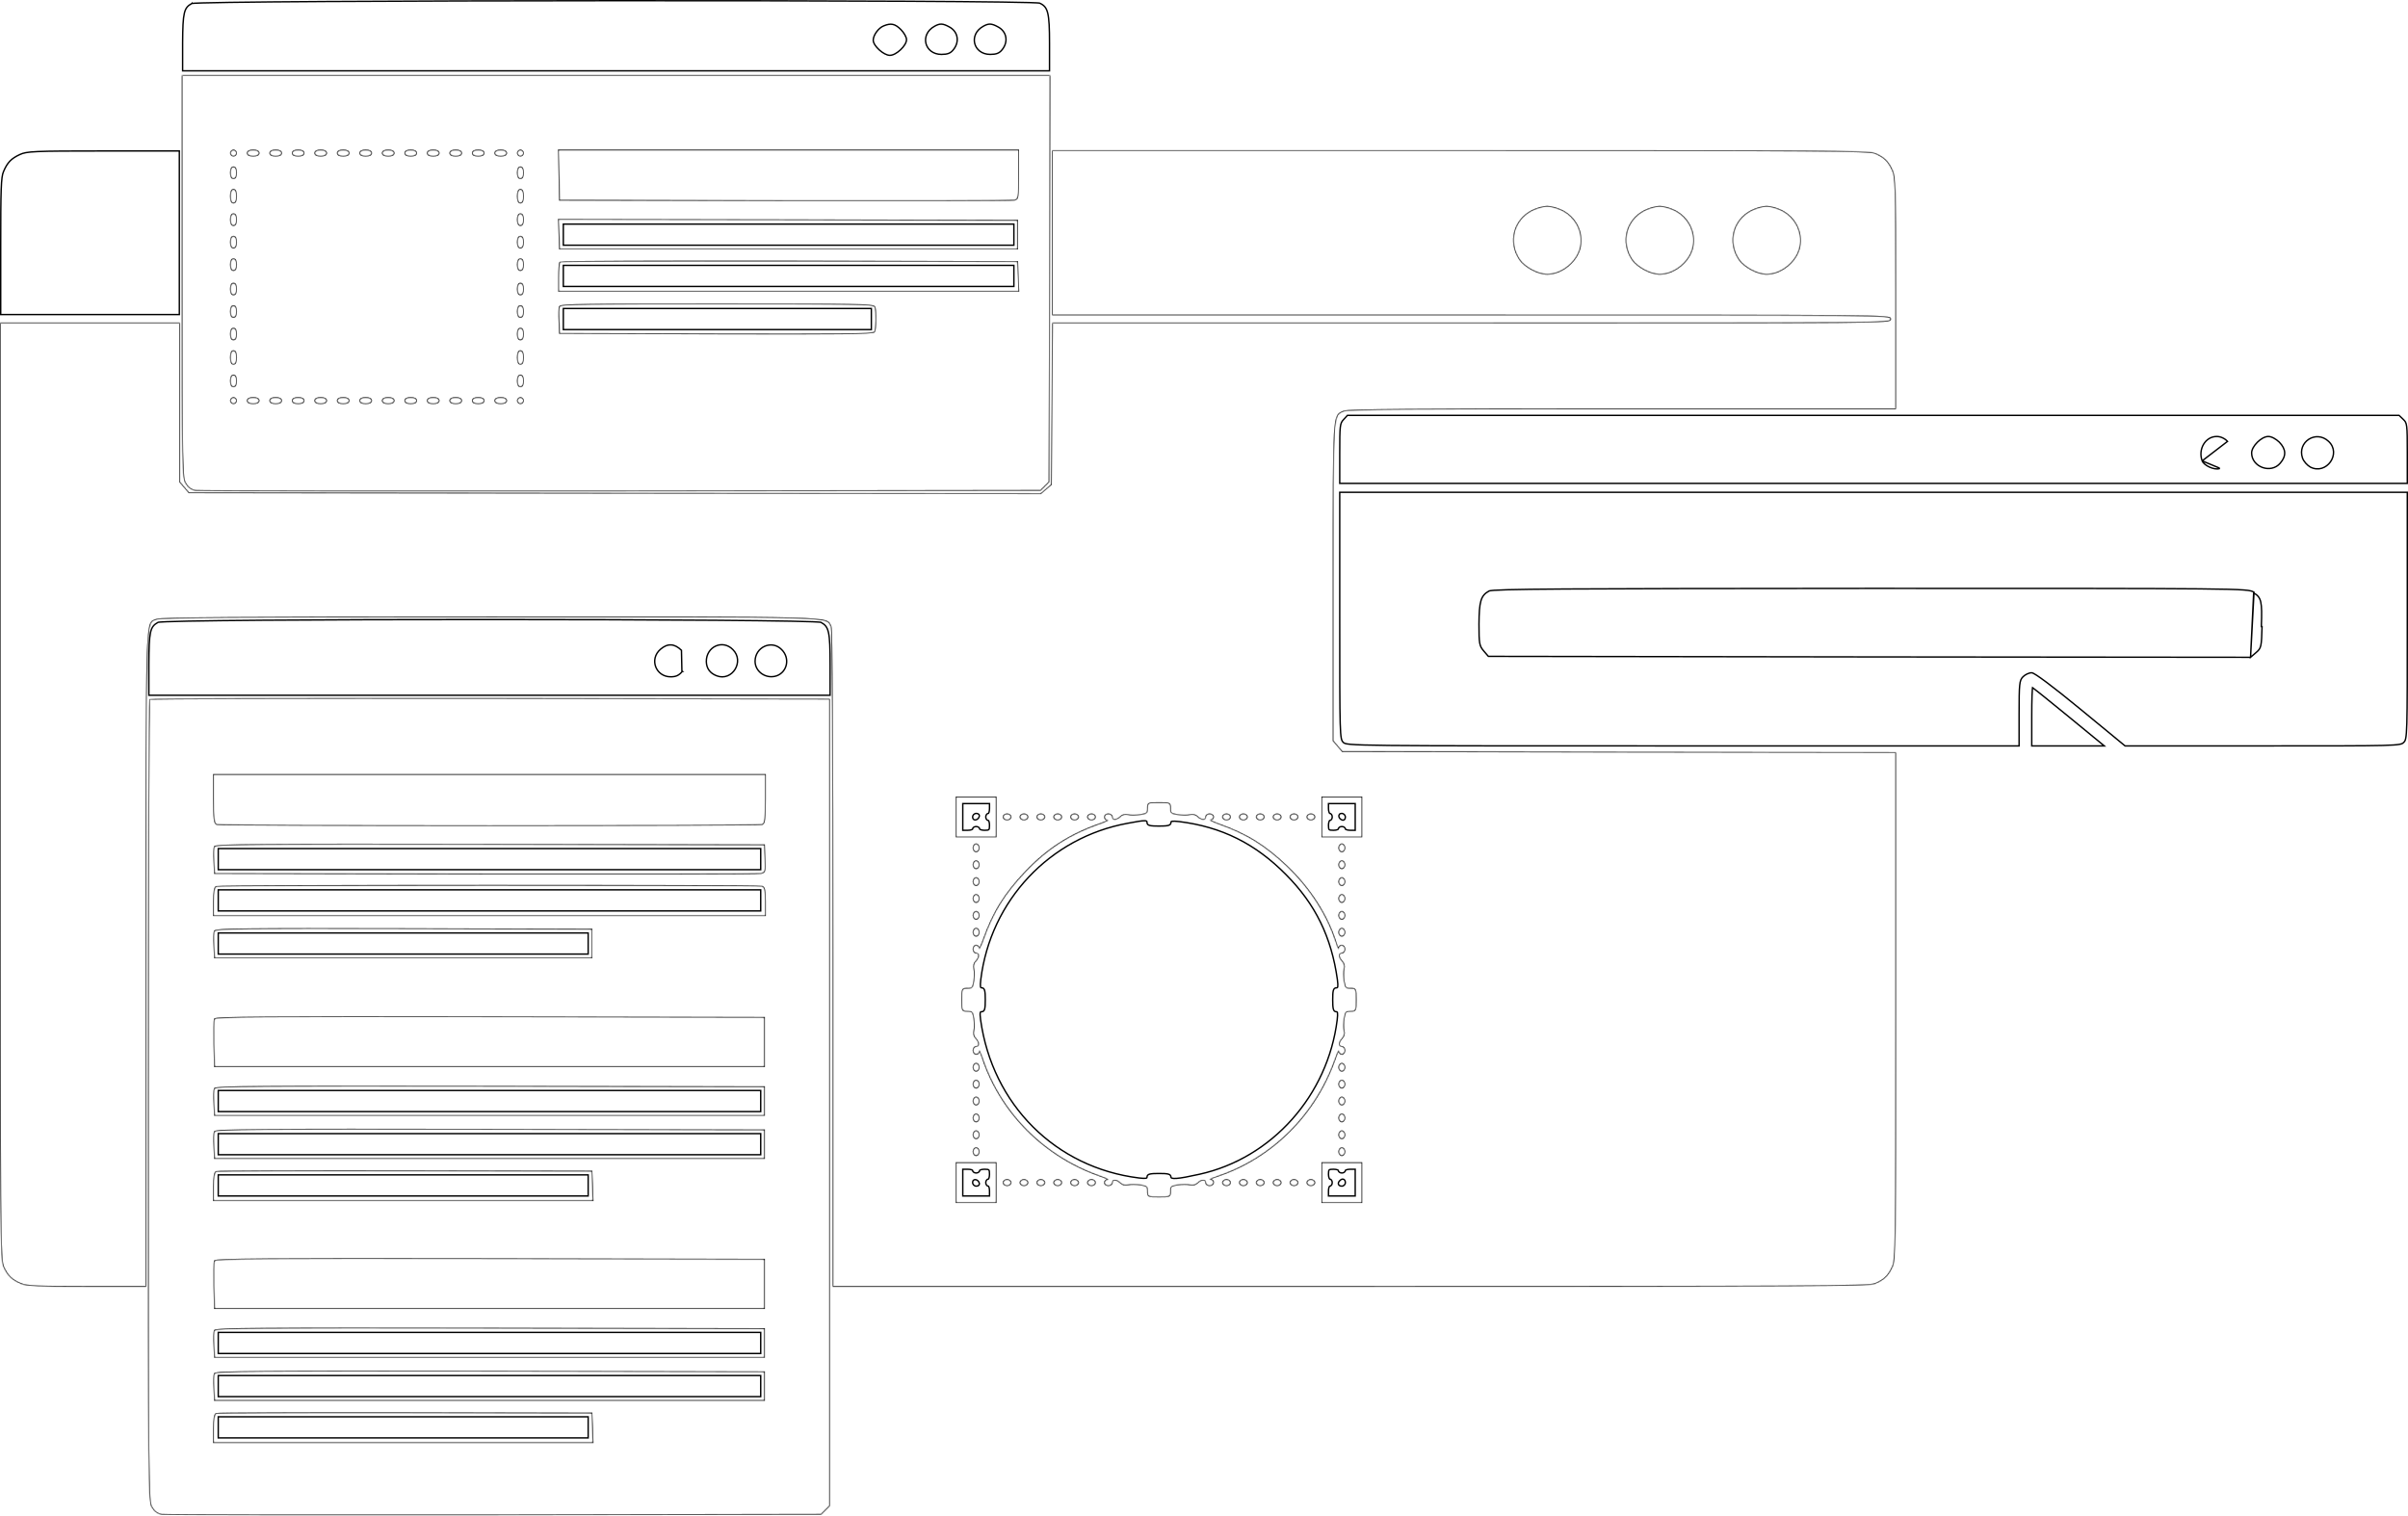 <svg width="1712" height="1078" viewBox="0 0 1712 1078" fill="none" xmlns="http://www.w3.org/2000/svg">
<path d="M739.129 2.229C740.658 2.911 741.828 3.666 742.744 4.728C743.66 5.79 744.353 7.195 744.865 9.227C745.897 13.322 746.167 19.822 746.167 30.839V50.339H438H129.833V30.44C129.9 19.555 130.136 13.32 131.07 9.405C131.533 7.463 132.161 6.125 133.003 5.084C133.843 4.047 134.922 3.271 136.35 2.49C136.36 2.488 136.387 2.481 136.437 2.472C136.527 2.455 136.655 2.437 136.827 2.419C137.168 2.381 137.652 2.344 138.277 2.307C139.526 2.233 141.315 2.16 143.611 2.09C148.203 1.95 154.809 1.818 163.142 1.696C179.808 1.451 203.376 1.243 231.549 1.072C287.893 0.73 362.651 0.539 437.434 0.505C512.216 0.472 587.024 0.597 643.468 0.889C671.691 1.034 695.321 1.222 712.062 1.452C720.433 1.567 727.08 1.693 731.715 1.829C734.034 1.898 735.846 1.969 737.118 2.042C737.755 2.079 738.251 2.116 738.605 2.153C738.783 2.171 738.919 2.189 739.016 2.206C739.091 2.219 739.124 2.228 739.13 2.229C739.131 2.229 739.131 2.229 739.129 2.229ZM739.129 2.229C739.128 2.228 739.124 2.226 739.119 2.224L739.129 2.229ZM136.377 2.475L136.373 2.478C136.374 2.477 136.376 2.476 136.377 2.475ZM640.487 21.018C641.587 22.119 642.581 23.455 643.302 24.725C644.01 25.974 644.5 27.236 644.5 28.172C644.5 29.305 644.006 30.566 643.255 31.788C642.499 33.02 641.452 34.262 640.276 35.369C639.1 36.477 637.783 37.462 636.477 38.174C635.179 38.88 633.852 39.339 632.667 39.339C631.516 39.339 630.205 38.889 628.917 38.2C627.619 37.507 626.298 36.549 625.114 35.476C623.931 34.403 622.872 33.204 622.104 32.024C621.344 30.856 620.833 29.649 620.833 28.572C620.833 26.754 621.8 24.551 623.18 22.661C624.561 20.767 626.43 19.087 628.353 18.372C630.851 17.36 632.862 16.952 634.788 17.366C636.713 17.78 638.464 18.995 640.487 21.018ZM674.766 19.063C677.891 20.662 679.827 23.285 680.391 26.245C680.955 29.204 680.138 32.449 677.857 35.284C676.884 36.534 675.851 37.398 674.484 37.937C673.131 38.471 671.49 38.672 669.333 38.672C663.318 38.672 659.373 35.162 658.315 30.858C657.257 26.557 659.108 21.57 664.424 18.668C666.25 17.654 667.714 17.101 669.317 17.156C670.905 17.21 672.557 17.858 674.766 19.063ZM709.434 19.063C712.558 20.663 714.494 23.286 715.058 26.245C715.621 29.203 714.805 32.448 712.526 35.282C711.552 36.533 710.518 37.397 709.15 37.937C707.797 38.471 706.157 38.672 704 38.672C697.984 38.672 694.04 35.162 692.981 30.858C691.923 26.557 693.774 21.57 699.091 18.668C700.916 17.654 702.38 17.101 703.984 17.156C705.572 17.21 707.224 17.858 709.434 19.063Z" stroke="black"/>
<mask id="path-2-inside-1_86_68" fill="white">
<path d="M129.333 196.439C129.333 335.905 129.467 339.639 132 343.772C133.733 346.705 135.867 348.305 138.933 348.839C141.333 349.239 277.6 349.372 441.6 349.239L739.867 348.839L742.933 345.772L746 342.705L746.4 198.172L746.667 53.505H438H129.333V196.439ZM168 108.839C168 109.905 167.067 110.839 166 110.839C164.933 110.839 164 109.905 164 108.839C164 107.772 164.933 106.839 166 106.839C167.067 106.839 168 107.772 168 108.839ZM184 108.839C184 110.172 182.667 110.839 180 110.839C177.333 110.839 176 110.172 176 108.839C176 107.505 177.333 106.839 180 106.839C182.667 106.839 184 107.505 184 108.839ZM200 108.839C200 110.172 198.667 110.839 196 110.839C193.333 110.839 192 110.172 192 108.839C192 107.505 193.333 106.839 196 106.839C198.667 106.839 200 107.505 200 108.839ZM216 108.839C216 110.172 214.667 110.839 212 110.839C209.333 110.839 208 110.172 208 108.839C208 107.505 209.333 106.839 212 106.839C214.667 106.839 216 107.505 216 108.839ZM232 108.839C232 110.172 230.667 110.839 228 110.839C225.333 110.839 224 110.172 224 108.839C224 107.505 225.333 106.839 228 106.839C230.667 106.839 232 107.505 232 108.839ZM248 108.839C248 110.172 246.667 110.839 244 110.839C241.333 110.839 240 110.172 240 108.839C240 107.505 241.333 106.839 244 106.839C246.667 106.839 248 107.505 248 108.839ZM264 108.839C264 110.172 262.667 110.839 260 110.839C257.333 110.839 256 110.172 256 108.839C256 107.505 257.333 106.839 260 106.839C262.667 106.839 264 107.505 264 108.839ZM280 108.839C280 110.172 278.667 110.839 276 110.839C273.333 110.839 272 110.172 272 108.839C272 107.505 273.333 106.839 276 106.839C278.667 106.839 280 107.505 280 108.839ZM296 108.839C296 110.172 294.667 110.839 292 110.839C289.333 110.839 288 110.172 288 108.839C288 107.505 289.333 106.839 292 106.839C294.667 106.839 296 107.505 296 108.839ZM312 108.839C312 110.172 310.667 110.839 308 110.839C305.333 110.839 304 110.172 304 108.839C304 107.505 305.333 106.839 308 106.839C310.667 106.839 312 107.505 312 108.839ZM328 108.839C328 110.172 326.667 110.839 324 110.839C321.333 110.839 320 110.172 320 108.839C320 107.505 321.333 106.839 324 106.839C326.667 106.839 328 107.505 328 108.839ZM344 108.839C344 110.172 342.667 110.839 340 110.839C337.333 110.839 336 110.172 336 108.839C336 107.505 337.333 106.839 340 106.839C342.667 106.839 344 107.505 344 108.839ZM360 108.839C360 110.172 358.667 110.839 356 110.839C353.333 110.839 352 110.172 352 108.839C352 107.505 353.333 106.839 356 106.839C358.667 106.839 360 107.505 360 108.839ZM372 108.839C372 109.905 371.067 110.839 370 110.839C368.933 110.839 368 109.905 368 108.839C368 107.772 368.933 106.839 370 106.839C371.067 106.839 372 107.772 372 108.839ZM724 124.172C724 140.972 723.867 141.505 721.067 142.172C719.333 142.572 646 142.705 558 142.572L398 142.172L397.6 124.439L397.2 106.839H560.667H724V124.172ZM168 122.839C168 125.505 167.333 126.839 166 126.839C164.667 126.839 164 125.505 164 122.839C164 120.172 164.667 118.839 166 118.839C167.333 118.839 168 120.172 168 122.839ZM372 122.839C372 125.505 371.333 126.839 370 126.839C368.667 126.839 368 125.505 368 122.839C368 120.172 368.667 118.839 370 118.839C371.333 118.839 372 120.172 372 122.839ZM168 139.505C168 142.705 167.333 144.172 166 144.172C164.667 144.172 164 142.705 164 139.505C164 136.305 164.667 134.839 166 134.839C167.333 134.839 168 136.305 168 139.505ZM372 139.505C372 142.705 371.333 144.172 370 144.172C368.667 144.172 368 142.705 368 139.505C368 136.305 368.667 134.839 370 134.839C371.333 134.839 372 136.305 372 139.505ZM168 156.172C168 158.839 167.333 160.172 166 160.172C164.667 160.172 164 158.839 164 156.172C164 153.505 164.667 152.172 166 152.172C167.333 152.172 168 153.505 168 156.172ZM372 156.172C372 158.839 371.333 160.172 370 160.172C368.667 160.172 368 158.839 368 156.172C368 153.505 368.667 152.172 370 152.172C371.333 152.172 372 153.505 372 156.172ZM723.333 166.839V176.839H560.667H398L397.6 166.439L397.2 156.172L560.267 156.439L723.333 156.839V166.839ZM168 172.172C168 174.839 167.333 176.172 166 176.172C164.667 176.172 164 174.839 164 172.172C164 169.505 164.667 168.172 166 168.172C167.333 168.172 168 169.505 168 172.172ZM372 172.172C372 174.839 371.333 176.172 370 176.172C368.667 176.172 368 174.839 368 172.172C368 169.505 368.667 168.172 370 168.172C371.333 168.172 372 169.505 372 172.172ZM168 188.172C168 190.839 167.333 192.172 166 192.172C164.667 192.172 164 190.839 164 188.172C164 185.505 164.667 184.172 166 184.172C167.333 184.172 168 185.505 168 188.172ZM372 188.172C372 190.839 371.333 192.172 370 192.172C368.667 192.172 368 190.839 368 188.172C368 185.505 368.667 184.172 370 184.172C371.333 184.172 372 185.505 372 188.172ZM723.733 196.439L724.133 206.839H560.667H397.333V197.105C397.333 191.639 397.733 186.839 398.267 186.439C398.667 185.905 472.133 185.639 561.2 185.772L723.333 186.172L723.733 196.439ZM168 205.505C168 208.172 167.333 209.505 166 209.505C164.667 209.505 164 208.172 164 205.505C164 202.839 164.667 201.505 166 201.505C167.333 201.505 168 202.839 168 205.505ZM372 205.505C372 208.172 371.333 209.505 370 209.505C368.667 209.505 368 208.172 368 205.505C368 202.839 368.667 201.505 370 201.505C371.333 201.505 372 202.839 372 205.505ZM621.867 218.305C623.067 221.372 622.8 233.905 621.6 235.905C620.667 237.239 597.333 237.505 509.2 237.239L398 236.839L397.6 228.305C397.333 223.639 397.467 218.972 397.867 218.039C398.4 216.439 417.467 216.172 509.867 216.172C610 216.172 621.067 216.439 621.867 218.305ZM168 221.505C168 224.172 167.333 225.505 166 225.505C164.667 225.505 164 224.172 164 221.505C164 218.839 164.667 217.505 166 217.505C167.333 217.505 168 218.839 168 221.505ZM372 221.505C372 224.172 371.333 225.505 370 225.505C368.667 225.505 368 224.172 368 221.505C368 218.839 368.667 217.505 370 217.505C371.333 217.505 372 218.839 372 221.505ZM168 237.505C168 240.172 167.333 241.505 166 241.505C164.667 241.505 164 240.172 164 237.505C164 234.839 164.667 233.505 166 233.505C167.333 233.505 168 234.839 168 237.505ZM372 237.505C372 240.172 371.333 241.505 370 241.505C368.667 241.505 368 240.172 368 237.505C368 234.839 368.667 233.505 370 233.505C371.333 233.505 372 234.839 372 237.505ZM168 254.172C168 257.372 167.333 258.839 166 258.839C164.667 258.839 164 257.372 164 254.172C164 250.972 164.667 249.505 166 249.505C167.333 249.505 168 250.972 168 254.172ZM372 254.172C372 257.372 371.333 258.839 370 258.839C368.667 258.839 368 257.372 368 254.172C368 250.972 368.667 249.505 370 249.505C371.333 249.505 372 250.972 372 254.172ZM168 270.839C168 273.505 167.333 274.839 166 274.839C164.667 274.839 164 273.505 164 270.839C164 268.172 164.667 266.839 166 266.839C167.333 266.839 168 268.172 168 270.839ZM372 270.839C372 273.505 371.333 274.839 370 274.839C368.667 274.839 368 273.505 368 270.839C368 268.172 368.667 266.839 370 266.839C371.333 266.839 372 268.172 372 270.839ZM168 284.839C168 285.905 167.067 286.839 166 286.839C164.933 286.839 164 285.905 164 284.839C164 283.772 164.933 282.839 166 282.839C167.067 282.839 168 283.772 168 284.839ZM184 284.839C184 286.172 182.667 286.839 180 286.839C177.333 286.839 176 286.172 176 284.839C176 283.505 177.333 282.839 180 282.839C182.667 282.839 184 283.505 184 284.839ZM200 284.839C200 286.172 198.667 286.839 196 286.839C193.333 286.839 192 286.172 192 284.839C192 283.505 193.333 282.839 196 282.839C198.667 282.839 200 283.505 200 284.839ZM216 284.839C216 286.172 214.667 286.839 212 286.839C209.333 286.839 208 286.172 208 284.839C208 283.505 209.333 282.839 212 282.839C214.667 282.839 216 283.505 216 284.839ZM232 284.839C232 286.172 230.667 286.839 228 286.839C225.333 286.839 224 286.172 224 284.839C224 283.505 225.333 282.839 228 282.839C230.667 282.839 232 283.505 232 284.839ZM248 284.839C248 286.172 246.667 286.839 244 286.839C241.333 286.839 240 286.172 240 284.839C240 283.505 241.333 282.839 244 282.839C246.667 282.839 248 283.505 248 284.839ZM264 284.839C264 286.172 262.667 286.839 260 286.839C257.333 286.839 256 286.172 256 284.839C256 283.505 257.333 282.839 260 282.839C262.667 282.839 264 283.505 264 284.839ZM280 284.839C280 286.172 278.667 286.839 276 286.839C273.333 286.839 272 286.172 272 284.839C272 283.505 273.333 282.839 276 282.839C278.667 282.839 280 283.505 280 284.839ZM296 284.839C296 286.172 294.667 286.839 292 286.839C289.333 286.839 288 286.172 288 284.839C288 283.505 289.333 282.839 292 282.839C294.667 282.839 296 283.505 296 284.839ZM312 284.839C312 286.172 310.667 286.839 308 286.839C305.333 286.839 304 286.172 304 284.839C304 283.505 305.333 282.839 308 282.839C310.667 282.839 312 283.505 312 284.839ZM328 284.839C328 286.172 326.667 286.839 324 286.839C321.333 286.839 320 286.172 320 284.839C320 283.505 321.333 282.839 324 282.839C326.667 282.839 328 283.505 328 284.839ZM344 284.839C344 286.172 342.667 286.839 340 286.839C337.333 286.839 336 286.172 336 284.839C336 283.505 337.333 282.839 340 282.839C342.667 282.839 344 283.505 344 284.839ZM360 284.839C360 286.172 358.667 286.839 356 286.839C353.333 286.839 352 286.172 352 284.839C352 283.505 353.333 282.839 356 282.839C358.667 282.839 360 283.505 360 284.839ZM372 284.839C372 285.905 371.067 286.839 370 286.839C368.933 286.839 368 285.905 368 284.839C368 283.772 368.933 282.839 370 282.839C371.067 282.839 372 283.772 372 284.839Z"/>
</mask>
<path d="M129.333 196.439C129.333 335.905 129.467 339.639 132 343.772C133.733 346.705 135.867 348.305 138.933 348.839C141.333 349.239 277.6 349.372 441.6 349.239L739.867 348.839L742.933 345.772L746 342.705L746.4 198.172L746.667 53.505H438H129.333V196.439ZM168 108.839C168 109.905 167.067 110.839 166 110.839C164.933 110.839 164 109.905 164 108.839C164 107.772 164.933 106.839 166 106.839C167.067 106.839 168 107.772 168 108.839ZM184 108.839C184 110.172 182.667 110.839 180 110.839C177.333 110.839 176 110.172 176 108.839C176 107.505 177.333 106.839 180 106.839C182.667 106.839 184 107.505 184 108.839ZM200 108.839C200 110.172 198.667 110.839 196 110.839C193.333 110.839 192 110.172 192 108.839C192 107.505 193.333 106.839 196 106.839C198.667 106.839 200 107.505 200 108.839ZM216 108.839C216 110.172 214.667 110.839 212 110.839C209.333 110.839 208 110.172 208 108.839C208 107.505 209.333 106.839 212 106.839C214.667 106.839 216 107.505 216 108.839ZM232 108.839C232 110.172 230.667 110.839 228 110.839C225.333 110.839 224 110.172 224 108.839C224 107.505 225.333 106.839 228 106.839C230.667 106.839 232 107.505 232 108.839ZM248 108.839C248 110.172 246.667 110.839 244 110.839C241.333 110.839 240 110.172 240 108.839C240 107.505 241.333 106.839 244 106.839C246.667 106.839 248 107.505 248 108.839ZM264 108.839C264 110.172 262.667 110.839 260 110.839C257.333 110.839 256 110.172 256 108.839C256 107.505 257.333 106.839 260 106.839C262.667 106.839 264 107.505 264 108.839ZM280 108.839C280 110.172 278.667 110.839 276 110.839C273.333 110.839 272 110.172 272 108.839C272 107.505 273.333 106.839 276 106.839C278.667 106.839 280 107.505 280 108.839ZM296 108.839C296 110.172 294.667 110.839 292 110.839C289.333 110.839 288 110.172 288 108.839C288 107.505 289.333 106.839 292 106.839C294.667 106.839 296 107.505 296 108.839ZM312 108.839C312 110.172 310.667 110.839 308 110.839C305.333 110.839 304 110.172 304 108.839C304 107.505 305.333 106.839 308 106.839C310.667 106.839 312 107.505 312 108.839ZM328 108.839C328 110.172 326.667 110.839 324 110.839C321.333 110.839 320 110.172 320 108.839C320 107.505 321.333 106.839 324 106.839C326.667 106.839 328 107.505 328 108.839ZM344 108.839C344 110.172 342.667 110.839 340 110.839C337.333 110.839 336 110.172 336 108.839C336 107.505 337.333 106.839 340 106.839C342.667 106.839 344 107.505 344 108.839ZM360 108.839C360 110.172 358.667 110.839 356 110.839C353.333 110.839 352 110.172 352 108.839C352 107.505 353.333 106.839 356 106.839C358.667 106.839 360 107.505 360 108.839ZM372 108.839C372 109.905 371.067 110.839 370 110.839C368.933 110.839 368 109.905 368 108.839C368 107.772 368.933 106.839 370 106.839C371.067 106.839 372 107.772 372 108.839ZM724 124.172C724 140.972 723.867 141.505 721.067 142.172C719.333 142.572 646 142.705 558 142.572L398 142.172L397.6 124.439L397.2 106.839H560.667H724V124.172ZM168 122.839C168 125.505 167.333 126.839 166 126.839C164.667 126.839 164 125.505 164 122.839C164 120.172 164.667 118.839 166 118.839C167.333 118.839 168 120.172 168 122.839ZM372 122.839C372 125.505 371.333 126.839 370 126.839C368.667 126.839 368 125.505 368 122.839C368 120.172 368.667 118.839 370 118.839C371.333 118.839 372 120.172 372 122.839ZM168 139.505C168 142.705 167.333 144.172 166 144.172C164.667 144.172 164 142.705 164 139.505C164 136.305 164.667 134.839 166 134.839C167.333 134.839 168 136.305 168 139.505ZM372 139.505C372 142.705 371.333 144.172 370 144.172C368.667 144.172 368 142.705 368 139.505C368 136.305 368.667 134.839 370 134.839C371.333 134.839 372 136.305 372 139.505ZM168 156.172C168 158.839 167.333 160.172 166 160.172C164.667 160.172 164 158.839 164 156.172C164 153.505 164.667 152.172 166 152.172C167.333 152.172 168 153.505 168 156.172ZM372 156.172C372 158.839 371.333 160.172 370 160.172C368.667 160.172 368 158.839 368 156.172C368 153.505 368.667 152.172 370 152.172C371.333 152.172 372 153.505 372 156.172ZM723.333 166.839V176.839H560.667H398L397.6 166.439L397.2 156.172L560.267 156.439L723.333 156.839V166.839ZM168 172.172C168 174.839 167.333 176.172 166 176.172C164.667 176.172 164 174.839 164 172.172C164 169.505 164.667 168.172 166 168.172C167.333 168.172 168 169.505 168 172.172ZM372 172.172C372 174.839 371.333 176.172 370 176.172C368.667 176.172 368 174.839 368 172.172C368 169.505 368.667 168.172 370 168.172C371.333 168.172 372 169.505 372 172.172ZM168 188.172C168 190.839 167.333 192.172 166 192.172C164.667 192.172 164 190.839 164 188.172C164 185.505 164.667 184.172 166 184.172C167.333 184.172 168 185.505 168 188.172ZM372 188.172C372 190.839 371.333 192.172 370 192.172C368.667 192.172 368 190.839 368 188.172C368 185.505 368.667 184.172 370 184.172C371.333 184.172 372 185.505 372 188.172ZM723.733 196.439L724.133 206.839H560.667H397.333V197.105C397.333 191.639 397.733 186.839 398.267 186.439C398.667 185.905 472.133 185.639 561.2 185.772L723.333 186.172L723.733 196.439ZM168 205.505C168 208.172 167.333 209.505 166 209.505C164.667 209.505 164 208.172 164 205.505C164 202.839 164.667 201.505 166 201.505C167.333 201.505 168 202.839 168 205.505ZM372 205.505C372 208.172 371.333 209.505 370 209.505C368.667 209.505 368 208.172 368 205.505C368 202.839 368.667 201.505 370 201.505C371.333 201.505 372 202.839 372 205.505ZM621.867 218.305C623.067 221.372 622.8 233.905 621.6 235.905C620.667 237.239 597.333 237.505 509.2 237.239L398 236.839L397.6 228.305C397.333 223.639 397.467 218.972 397.867 218.039C398.4 216.439 417.467 216.172 509.867 216.172C610 216.172 621.067 216.439 621.867 218.305ZM168 221.505C168 224.172 167.333 225.505 166 225.505C164.667 225.505 164 224.172 164 221.505C164 218.839 164.667 217.505 166 217.505C167.333 217.505 168 218.839 168 221.505ZM372 221.505C372 224.172 371.333 225.505 370 225.505C368.667 225.505 368 224.172 368 221.505C368 218.839 368.667 217.505 370 217.505C371.333 217.505 372 218.839 372 221.505ZM168 237.505C168 240.172 167.333 241.505 166 241.505C164.667 241.505 164 240.172 164 237.505C164 234.839 164.667 233.505 166 233.505C167.333 233.505 168 234.839 168 237.505ZM372 237.505C372 240.172 371.333 241.505 370 241.505C368.667 241.505 368 240.172 368 237.505C368 234.839 368.667 233.505 370 233.505C371.333 233.505 372 234.839 372 237.505ZM168 254.172C168 257.372 167.333 258.839 166 258.839C164.667 258.839 164 257.372 164 254.172C164 250.972 164.667 249.505 166 249.505C167.333 249.505 168 250.972 168 254.172ZM372 254.172C372 257.372 371.333 258.839 370 258.839C368.667 258.839 368 257.372 368 254.172C368 250.972 368.667 249.505 370 249.505C371.333 249.505 372 250.972 372 254.172ZM168 270.839C168 273.505 167.333 274.839 166 274.839C164.667 274.839 164 273.505 164 270.839C164 268.172 164.667 266.839 166 266.839C167.333 266.839 168 268.172 168 270.839ZM372 270.839C372 273.505 371.333 274.839 370 274.839C368.667 274.839 368 273.505 368 270.839C368 268.172 368.667 266.839 370 266.839C371.333 266.839 372 268.172 372 270.839ZM168 284.839C168 285.905 167.067 286.839 166 286.839C164.933 286.839 164 285.905 164 284.839C164 283.772 164.933 282.839 166 282.839C167.067 282.839 168 283.772 168 284.839ZM184 284.839C184 286.172 182.667 286.839 180 286.839C177.333 286.839 176 286.172 176 284.839C176 283.505 177.333 282.839 180 282.839C182.667 282.839 184 283.505 184 284.839ZM200 284.839C200 286.172 198.667 286.839 196 286.839C193.333 286.839 192 286.172 192 284.839C192 283.505 193.333 282.839 196 282.839C198.667 282.839 200 283.505 200 284.839ZM216 284.839C216 286.172 214.667 286.839 212 286.839C209.333 286.839 208 286.172 208 284.839C208 283.505 209.333 282.839 212 282.839C214.667 282.839 216 283.505 216 284.839ZM232 284.839C232 286.172 230.667 286.839 228 286.839C225.333 286.839 224 286.172 224 284.839C224 283.505 225.333 282.839 228 282.839C230.667 282.839 232 283.505 232 284.839ZM248 284.839C248 286.172 246.667 286.839 244 286.839C241.333 286.839 240 286.172 240 284.839C240 283.505 241.333 282.839 244 282.839C246.667 282.839 248 283.505 248 284.839ZM264 284.839C264 286.172 262.667 286.839 260 286.839C257.333 286.839 256 286.172 256 284.839C256 283.505 257.333 282.839 260 282.839C262.667 282.839 264 283.505 264 284.839ZM280 284.839C280 286.172 278.667 286.839 276 286.839C273.333 286.839 272 286.172 272 284.839C272 283.505 273.333 282.839 276 282.839C278.667 282.839 280 283.505 280 284.839ZM296 284.839C296 286.172 294.667 286.839 292 286.839C289.333 286.839 288 286.172 288 284.839C288 283.505 289.333 282.839 292 282.839C294.667 282.839 296 283.505 296 284.839ZM312 284.839C312 286.172 310.667 286.839 308 286.839C305.333 286.839 304 286.172 304 284.839C304 283.505 305.333 282.839 308 282.839C310.667 282.839 312 283.505 312 284.839ZM328 284.839C328 286.172 326.667 286.839 324 286.839C321.333 286.839 320 286.172 320 284.839C320 283.505 321.333 282.839 324 282.839C326.667 282.839 328 283.505 328 284.839ZM344 284.839C344 286.172 342.667 286.839 340 286.839C337.333 286.839 336 286.172 336 284.839C336 283.505 337.333 282.839 340 282.839C342.667 282.839 344 283.505 344 284.839ZM360 284.839C360 286.172 358.667 286.839 356 286.839C353.333 286.839 352 286.172 352 284.839C352 283.505 353.333 282.839 356 282.839C358.667 282.839 360 283.505 360 284.839ZM372 284.839C372 285.905 371.067 286.839 370 286.839C368.933 286.839 368 285.905 368 284.839C368 283.772 368.933 282.839 370 282.839C371.067 282.839 372 283.772 372 284.839Z" stroke="black" strokeWidth="2" mask="url(#path-2-inside-1_86_68)"/>
<path d="M400.5 166.839V174.339H560.667H720.833V166.839V159.339H560.667H400.5V166.839Z" stroke="black"/>
<path d="M400.5 196.172V203.672H560.667H720.833V196.172V188.672H560.667H400.5V196.172Z" stroke="black"/>
<path d="M400.5 226.839V234.339H510H619.5V226.839V219.339H510H400.5V226.839Z" stroke="black"/>
<path d="M14.209 109.826L14.208 109.826C11.04 111.279 8.802 112.713 7.011 114.584C5.22 116.456 3.849 118.795 2.461 122.099L2.459 122.104C1.635 124.004 1.134 127.109 0.85 134.923C0.567 142.712 0.5 155.102 0.5 175.505V223.672H64H127.5V165.505V107.339H73.733C48.795 107.339 35.108 107.405 27.038 107.755C18.972 108.104 16.585 108.735 14.209 109.826Z" stroke="black"/>
<mask id="path-7-inside-2_86_68" fill="white">
<path d="M748 165.505V224.172H1046C1343.07 224.172 1344 224.172 1344 226.839C1344 229.505 1343.07 229.505 1046 229.505H748.133L747.733 286.972L747.333 344.439L743.6 347.639L739.867 350.839L437.2 350.572L134.4 350.172L131.2 346.439L128 342.705V286.039V229.505H64H0V562.439C0 882.839 0.133 895.772 2.533 900.839C5.467 907.239 8.4 910.039 15.067 912.839C19.067 914.439 27.2 914.839 62 914.839H104V682.172C104 428.972 103.6 443.905 111.333 440.439C114 439.239 170 438.839 348.133 438.839C599.867 438.839 586.933 438.439 590.667 445.372C591.6 447.105 592 523.905 592 681.372V914.839H960C1288.27 914.839 1328.67 914.572 1332.93 912.839C1339.6 910.039 1342.53 907.239 1345.47 900.839C1347.87 895.772 1348 887.372 1348 715.239V534.839L1151.2 534.572L954.4 534.172L951.2 530.439L948 526.705V414.039C948 291.639 947.733 295.905 955.333 292.439C958 291.239 1005.33 290.839 1153.33 290.839H1348V208.439C1348 131.505 1347.73 125.772 1345.47 120.839C1342.53 114.439 1339.6 111.639 1332.93 108.839C1328.67 107.105 1296 106.839 1038 106.839H748V165.505ZM1110.67 149.772C1120.27 154.705 1125.47 164.972 1123.47 175.372C1121.47 185.772 1110.53 194.839 1100 194.839C1093.47 194.839 1084 189.772 1080.4 184.305C1072.27 172.039 1076.27 156.439 1089.33 149.772C1092.53 148.172 1097.33 146.839 1100 146.839C1102.67 146.839 1107.47 148.172 1110.67 149.772ZM1190.67 149.772C1200.27 154.705 1205.47 164.972 1203.47 175.372C1201.47 185.772 1190.53 194.839 1180 194.839C1173.47 194.839 1164 189.772 1160.4 184.305C1152.27 172.039 1156.27 156.439 1169.33 149.772C1172.53 148.172 1177.33 146.839 1180 146.839C1182.67 146.839 1187.47 148.172 1190.67 149.772ZM1266.67 149.772C1276.27 154.705 1281.47 164.972 1279.47 175.372C1277.47 185.772 1266.53 194.839 1256 194.839C1249.47 194.839 1240 189.772 1236.4 184.305C1228.27 172.039 1232.27 156.439 1245.33 149.772C1248.53 148.172 1253.33 146.839 1256 146.839C1258.67 146.839 1263.47 148.172 1266.67 149.772ZM708 580.839V594.839H694H680V580.839V566.839H694H708V580.839ZM968 580.839V594.839H954H940V580.839V566.839H954H968V580.839ZM832 574.705C832 578.172 832.533 578.572 837.333 579.372C840.267 579.772 844.133 579.905 846 579.372C848.133 578.839 850 579.372 851.333 580.705C854.133 583.372 857.333 583.505 857.333 580.839C857.333 579.772 858.533 578.839 860 578.839C861.467 578.839 862.667 579.772 862.667 580.839C862.667 581.905 861.6 582.839 860.4 582.839C859.067 582.839 861.867 584.305 866.667 586.039C886.267 592.972 899.467 601.239 915.067 616.039C931.2 631.505 943.333 650.305 949.467 669.239C950.8 673.372 951.867 675.772 951.867 674.439C952 671.239 956 671.505 956 674.839C956 676.305 955.067 677.505 954 677.505C951.333 677.505 951.467 680.705 954.133 683.505C955.467 684.839 956 686.705 955.467 688.839C954.933 690.705 955.067 694.572 955.467 697.505C956.267 702.305 956.667 702.839 960.133 702.839C964 702.839 964 702.972 964 710.839C964 718.705 964 718.839 960.133 718.839C956.667 718.839 956.267 719.372 955.467 724.172C955.067 727.105 954.933 730.972 955.467 732.839C956 734.972 955.467 736.839 954.133 738.172C951.467 740.972 951.333 744.172 954 744.172C955.067 744.172 956 745.372 956 746.839C956 748.305 955.067 749.505 954 749.505C952.933 749.505 952 748.439 952 747.105C952 745.905 950.533 748.705 948.933 753.505C934.933 792.839 904.133 823.372 865.333 836.305C861.333 837.639 859.067 838.705 860.4 838.705C863.6 838.839 863.333 842.839 860 842.839C858.533 842.839 857.333 841.905 857.333 840.839C857.333 838.172 854.133 838.305 851.333 840.972C850 842.305 848.133 842.839 846 842.305C844.133 841.772 840.267 841.905 837.333 842.305C832.533 843.105 832 843.505 832 846.972C832 850.839 831.867 850.839 824 850.839C816.133 850.839 816 850.839 816 846.972C816 843.505 815.467 843.105 810.667 842.305C807.733 841.905 803.867 841.772 802 842.305C799.867 842.839 798 842.305 796.667 840.972C793.867 838.305 790.667 838.172 790.667 840.839C790.667 841.905 789.467 842.839 788 842.839C786.533 842.839 785.333 841.905 785.333 840.839C785.333 839.772 786.4 838.839 787.733 838.839C788.933 838.839 786.133 837.372 781.333 835.772C742 821.772 711.467 790.972 698.533 752.172C697.2 748.172 696.133 745.905 696.133 747.105C696 750.439 692 750.172 692 746.839C692 745.372 692.933 744.172 694 744.172C696.667 744.172 696.533 740.972 693.867 738.172C692.533 736.839 692 734.972 692.533 732.839C693.067 730.972 692.933 727.105 692.533 724.172C691.733 719.372 691.333 718.839 687.867 718.839C684 718.839 684 718.705 684 710.839C684 702.972 684 702.839 687.867 702.839C691.333 702.839 691.733 702.305 692.533 697.505C692.933 694.572 693.067 690.705 692.533 688.839C692 686.705 692.533 684.839 693.867 683.505C696.533 680.705 696.667 677.505 694 677.505C692.933 677.505 692 676.305 692 674.839C692 673.372 692.933 672.172 694 672.172C695.067 672.172 696 673.239 696 674.439C696 675.772 697.467 672.972 699.2 668.172C706.133 648.572 714.4 635.372 729.2 619.772C744.533 603.639 760.533 593.372 781.333 586.039C786.133 584.439 788.933 582.972 787.733 582.972C784.4 582.839 784.667 578.839 788 578.839C789.467 578.839 790.667 579.772 790.667 580.839C790.667 583.505 793.867 583.372 796.667 580.705C798 579.372 799.867 578.839 802 579.372C803.867 579.905 807.733 579.772 810.667 579.372C815.467 578.572 816 578.172 816 574.705C816 570.839 816.133 570.839 824 570.839C831.867 570.839 832 570.839 832 574.705ZM718.667 580.839C718.667 581.905 717.467 582.839 716 582.839C714.533 582.839 713.333 581.905 713.333 580.839C713.333 579.772 714.533 578.839 716 578.839C717.467 578.839 718.667 579.772 718.667 580.839ZM730.667 580.839C730.667 581.905 729.467 582.839 728 582.839C726.533 582.839 725.333 581.905 725.333 580.839C725.333 579.772 726.533 578.839 728 578.839C729.467 578.839 730.667 579.772 730.667 580.839ZM742.667 580.839C742.667 581.905 741.467 582.839 740 582.839C738.533 582.839 737.333 581.905 737.333 580.839C737.333 579.772 738.533 578.839 740 578.839C741.467 578.839 742.667 579.772 742.667 580.839ZM754.667 580.839C754.667 581.905 753.467 582.839 752 582.839C750.533 582.839 749.333 581.905 749.333 580.839C749.333 579.772 750.533 578.839 752 578.839C753.467 578.839 754.667 579.772 754.667 580.839ZM766.667 580.839C766.667 581.905 765.467 582.839 764 582.839C762.533 582.839 761.333 581.905 761.333 580.839C761.333 579.772 762.533 578.839 764 578.839C765.467 578.839 766.667 579.772 766.667 580.839ZM778.667 580.839C778.667 581.905 777.467 582.839 776 582.839C774.533 582.839 773.333 581.905 773.333 580.839C773.333 579.772 774.533 578.839 776 578.839C777.467 578.839 778.667 579.772 778.667 580.839ZM874.667 580.839C874.667 581.905 873.467 582.839 872 582.839C870.533 582.839 869.333 581.905 869.333 580.839C869.333 579.772 870.533 578.839 872 578.839C873.467 578.839 874.667 579.772 874.667 580.839ZM886.667 580.839C886.667 581.905 885.467 582.839 884 582.839C882.533 582.839 881.333 581.905 881.333 580.839C881.333 579.772 882.533 578.839 884 578.839C885.467 578.839 886.667 579.772 886.667 580.839ZM898.667 580.839C898.667 581.905 897.467 582.839 896 582.839C894.533 582.839 893.333 581.905 893.333 580.839C893.333 579.772 894.533 578.839 896 578.839C897.467 578.839 898.667 579.772 898.667 580.839ZM910.667 580.839C910.667 581.905 909.467 582.839 908 582.839C906.533 582.839 905.333 581.905 905.333 580.839C905.333 579.772 906.533 578.839 908 578.839C909.467 578.839 910.667 579.772 910.667 580.839ZM922.667 580.839C922.667 581.905 921.467 582.839 920 582.839C918.533 582.839 917.333 581.905 917.333 580.839C917.333 579.772 918.533 578.839 920 578.839C921.467 578.839 922.667 579.772 922.667 580.839ZM934.667 580.839C934.667 581.905 933.467 582.839 932 582.839C930.533 582.839 929.333 581.905 929.333 580.839C929.333 579.772 930.533 578.839 932 578.839C933.467 578.839 934.667 579.772 934.667 580.839ZM696 602.839C696 604.305 695.067 605.505 694 605.505C692.933 605.505 692 604.305 692 602.839C692 601.372 692.933 600.172 694 600.172C695.067 600.172 696 601.372 696 602.839ZM956 602.839C956 604.305 955.067 605.505 954 605.505C952.933 605.505 952 604.305 952 602.839C952 601.372 952.933 600.172 954 600.172C955.067 600.172 956 601.372 956 602.839ZM696 614.839C696 616.305 695.067 617.505 694 617.505C692.933 617.505 692 616.305 692 614.839C692 613.372 692.933 612.172 694 612.172C695.067 612.172 696 613.372 696 614.839ZM956 614.839C956 616.305 955.067 617.505 954 617.505C952.933 617.505 952 616.305 952 614.839C952 613.372 952.933 612.172 954 612.172C955.067 612.172 956 613.372 956 614.839ZM696 626.839C696 628.305 695.067 629.505 694 629.505C692.933 629.505 692 628.305 692 626.839C692 625.372 692.933 624.172 694 624.172C695.067 624.172 696 625.372 696 626.839ZM956 626.839C956 628.305 955.067 629.505 954 629.505C952.933 629.505 952 628.305 952 626.839C952 625.372 952.933 624.172 954 624.172C955.067 624.172 956 625.372 956 626.839ZM696 638.839C696 640.305 695.067 641.505 694 641.505C692.933 641.505 692 640.305 692 638.839C692 637.372 692.933 636.172 694 636.172C695.067 636.172 696 637.372 696 638.839ZM956 638.839C956 640.305 955.067 641.505 954 641.505C952.933 641.505 952 640.305 952 638.839C952 637.372 952.933 636.172 954 636.172C955.067 636.172 956 637.372 956 638.839ZM696 650.839C696 652.305 695.067 653.505 694 653.505C692.933 653.505 692 652.305 692 650.839C692 649.372 692.933 648.172 694 648.172C695.067 648.172 696 649.372 696 650.839ZM956 650.839C956 652.305 955.067 653.505 954 653.505C952.933 653.505 952 652.305 952 650.839C952 649.372 952.933 648.172 954 648.172C955.067 648.172 956 649.372 956 650.839ZM696 662.839C696 664.305 695.067 665.505 694 665.505C692.933 665.505 692 664.305 692 662.839C692 661.372 692.933 660.172 694 660.172C695.067 660.172 696 661.372 696 662.839ZM956 662.839C956 664.305 955.067 665.505 954 665.505C952.933 665.505 952 664.305 952 662.839C952 661.372 952.933 660.172 954 660.172C955.067 660.172 956 661.372 956 662.839ZM696 758.839C696 760.305 695.067 761.505 694 761.505C692.933 761.505 692 760.305 692 758.839C692 757.372 692.933 756.172 694 756.172C695.067 756.172 696 757.372 696 758.839ZM956 758.839C956 760.305 955.067 761.505 954 761.505C952.933 761.505 952 760.305 952 758.839C952 757.372 952.933 756.172 954 756.172C955.067 756.172 956 757.372 956 758.839ZM696 770.839C696 772.305 695.067 773.505 694 773.505C692.933 773.505 692 772.305 692 770.839C692 769.372 692.933 768.172 694 768.172C695.067 768.172 696 769.372 696 770.839ZM956 770.839C956 772.305 955.067 773.505 954 773.505C952.933 773.505 952 772.305 952 770.839C952 769.372 952.933 768.172 954 768.172C955.067 768.172 956 769.372 956 770.839ZM696 782.839C696 784.305 695.067 785.505 694 785.505C692.933 785.505 692 784.305 692 782.839C692 781.372 692.933 780.172 694 780.172C695.067 780.172 696 781.372 696 782.839ZM956 782.839C956 784.305 955.067 785.505 954 785.505C952.933 785.505 952 784.305 952 782.839C952 781.372 952.933 780.172 954 780.172C955.067 780.172 956 781.372 956 782.839ZM696 794.839C696 796.305 695.067 797.505 694 797.505C692.933 797.505 692 796.305 692 794.839C692 793.372 692.933 792.172 694 792.172C695.067 792.172 696 793.372 696 794.839ZM956 794.839C956 796.305 955.067 797.505 954 797.505C952.933 797.505 952 796.305 952 794.839C952 793.372 952.933 792.172 954 792.172C955.067 792.172 956 793.372 956 794.839ZM696 806.839C696 808.305 695.067 809.505 694 809.505C692.933 809.505 692 808.305 692 806.839C692 805.372 692.933 804.172 694 804.172C695.067 804.172 696 805.372 696 806.839ZM956 806.839C956 808.305 955.067 809.505 954 809.505C952.933 809.505 952 808.305 952 806.839C952 805.372 952.933 804.172 954 804.172C955.067 804.172 956 805.372 956 806.839ZM696 818.839C696 820.305 695.067 821.505 694 821.505C692.933 821.505 692 820.305 692 818.839C692 817.372 692.933 816.172 694 816.172C695.067 816.172 696 817.372 696 818.839ZM956 818.839C956 820.305 955.067 821.505 954 821.505C952.933 821.505 952 820.305 952 818.839C952 817.372 952.933 816.172 954 816.172C955.067 816.172 956 817.372 956 818.839ZM708 840.839V854.839H694H680V840.839V826.839H694H708V840.839ZM968 840.839V854.839H954H940V840.839V826.839H954H968V840.839ZM718.667 840.839C718.667 841.905 717.467 842.839 716 842.839C714.533 842.839 713.333 841.905 713.333 840.839C713.333 839.772 714.533 838.839 716 838.839C717.467 838.839 718.667 839.772 718.667 840.839ZM730.667 840.839C730.667 841.905 729.467 842.839 728 842.839C726.533 842.839 725.333 841.905 725.333 840.839C725.333 839.772 726.533 838.839 728 838.839C729.467 838.839 730.667 839.772 730.667 840.839ZM742.667 840.839C742.667 841.905 741.467 842.839 740 842.839C738.533 842.839 737.333 841.905 737.333 840.839C737.333 839.772 738.533 838.839 740 838.839C741.467 838.839 742.667 839.772 742.667 840.839ZM754.667 840.839C754.667 841.905 753.467 842.839 752 842.839C750.533 842.839 749.333 841.905 749.333 840.839C749.333 839.772 750.533 838.839 752 838.839C753.467 838.839 754.667 839.772 754.667 840.839ZM766.667 840.839C766.667 841.905 765.467 842.839 764 842.839C762.533 842.839 761.333 841.905 761.333 840.839C761.333 839.772 762.533 838.839 764 838.839C765.467 838.839 766.667 839.772 766.667 840.839ZM778.667 840.839C778.667 841.905 777.467 842.839 776 842.839C774.533 842.839 773.333 841.905 773.333 840.839C773.333 839.772 774.533 838.839 776 838.839C777.467 838.839 778.667 839.772 778.667 840.839ZM874.667 840.839C874.667 841.905 873.467 842.839 872 842.839C870.533 842.839 869.333 841.905 869.333 840.839C869.333 839.772 870.533 838.839 872 838.839C873.467 838.839 874.667 839.772 874.667 840.839ZM886.667 840.839C886.667 841.905 885.467 842.839 884 842.839C882.533 842.839 881.333 841.905 881.333 840.839C881.333 839.772 882.533 838.839 884 838.839C885.467 838.839 886.667 839.772 886.667 840.839ZM898.667 840.839C898.667 841.905 897.467 842.839 896 842.839C894.533 842.839 893.333 841.905 893.333 840.839C893.333 839.772 894.533 838.839 896 838.839C897.467 838.839 898.667 839.772 898.667 840.839ZM910.667 840.839C910.667 841.905 909.467 842.839 908 842.839C906.533 842.839 905.333 841.905 905.333 840.839C905.333 839.772 906.533 838.839 908 838.839C909.467 838.839 910.667 839.772 910.667 840.839ZM922.667 840.839C922.667 841.905 921.467 842.839 920 842.839C918.533 842.839 917.333 841.905 917.333 840.839C917.333 839.772 918.533 838.839 920 838.839C921.467 838.839 922.667 839.772 922.667 840.839ZM934.667 840.839C934.667 841.905 933.467 842.839 932 842.839C930.533 842.839 929.333 841.905 929.333 840.839C929.333 839.772 930.533 838.839 932 838.839C933.467 838.839 934.667 839.772 934.667 840.839Z"/>
</mask>
<path d="M748 165.505V224.172H1046C1343.07 224.172 1344 224.172 1344 226.839C1344 229.505 1343.07 229.505 1046 229.505H748.133L747.733 286.972L747.333 344.439L743.6 347.639L739.867 350.839L437.2 350.572L134.4 350.172L131.2 346.439L128 342.705V286.039V229.505H64H0V562.439C0 882.839 0.133 895.772 2.533 900.839C5.467 907.239 8.4 910.039 15.067 912.839C19.067 914.439 27.2 914.839 62 914.839H104V682.172C104 428.972 103.6 443.905 111.333 440.439C114 439.239 170 438.839 348.133 438.839C599.867 438.839 586.933 438.439 590.667 445.372C591.6 447.105 592 523.905 592 681.372V914.839H960C1288.27 914.839 1328.67 914.572 1332.93 912.839C1339.6 910.039 1342.53 907.239 1345.47 900.839C1347.87 895.772 1348 887.372 1348 715.239V534.839L1151.2 534.572L954.4 534.172L951.2 530.439L948 526.705V414.039C948 291.639 947.733 295.905 955.333 292.439C958 291.239 1005.33 290.839 1153.33 290.839H1348V208.439C1348 131.505 1347.73 125.772 1345.47 120.839C1342.53 114.439 1339.6 111.639 1332.93 108.839C1328.67 107.105 1296 106.839 1038 106.839H748V165.505ZM1110.67 149.772C1120.27 154.705 1125.47 164.972 1123.47 175.372C1121.47 185.772 1110.53 194.839 1100 194.839C1093.47 194.839 1084 189.772 1080.4 184.305C1072.27 172.039 1076.27 156.439 1089.33 149.772C1092.53 148.172 1097.33 146.839 1100 146.839C1102.67 146.839 1107.47 148.172 1110.67 149.772ZM1190.67 149.772C1200.27 154.705 1205.47 164.972 1203.47 175.372C1201.47 185.772 1190.53 194.839 1180 194.839C1173.47 194.839 1164 189.772 1160.4 184.305C1152.27 172.039 1156.27 156.439 1169.33 149.772C1172.53 148.172 1177.33 146.839 1180 146.839C1182.67 146.839 1187.47 148.172 1190.67 149.772ZM1266.67 149.772C1276.27 154.705 1281.47 164.972 1279.47 175.372C1277.47 185.772 1266.53 194.839 1256 194.839C1249.47 194.839 1240 189.772 1236.4 184.305C1228.27 172.039 1232.27 156.439 1245.33 149.772C1248.53 148.172 1253.33 146.839 1256 146.839C1258.67 146.839 1263.47 148.172 1266.67 149.772ZM708 580.839V594.839H694H680V580.839V566.839H694H708V580.839ZM968 580.839V594.839H954H940V580.839V566.839H954H968V580.839ZM832 574.705C832 578.172 832.533 578.572 837.333 579.372C840.267 579.772 844.133 579.905 846 579.372C848.133 578.839 850 579.372 851.333 580.705C854.133 583.372 857.333 583.505 857.333 580.839C857.333 579.772 858.533 578.839 860 578.839C861.467 578.839 862.667 579.772 862.667 580.839C862.667 581.905 861.6 582.839 860.4 582.839C859.067 582.839 861.867 584.305 866.667 586.039C886.267 592.972 899.467 601.239 915.067 616.039C931.2 631.505 943.333 650.305 949.467 669.239C950.8 673.372 951.867 675.772 951.867 674.439C952 671.239 956 671.505 956 674.839C956 676.305 955.067 677.505 954 677.505C951.333 677.505 951.467 680.705 954.133 683.505C955.467 684.839 956 686.705 955.467 688.839C954.933 690.705 955.067 694.572 955.467 697.505C956.267 702.305 956.667 702.839 960.133 702.839C964 702.839 964 702.972 964 710.839C964 718.705 964 718.839 960.133 718.839C956.667 718.839 956.267 719.372 955.467 724.172C955.067 727.105 954.933 730.972 955.467 732.839C956 734.972 955.467 736.839 954.133 738.172C951.467 740.972 951.333 744.172 954 744.172C955.067 744.172 956 745.372 956 746.839C956 748.305 955.067 749.505 954 749.505C952.933 749.505 952 748.439 952 747.105C952 745.905 950.533 748.705 948.933 753.505C934.933 792.839 904.133 823.372 865.333 836.305C861.333 837.639 859.067 838.705 860.4 838.705C863.6 838.839 863.333 842.839 860 842.839C858.533 842.839 857.333 841.905 857.333 840.839C857.333 838.172 854.133 838.305 851.333 840.972C850 842.305 848.133 842.839 846 842.305C844.133 841.772 840.267 841.905 837.333 842.305C832.533 843.105 832 843.505 832 846.972C832 850.839 831.867 850.839 824 850.839C816.133 850.839 816 850.839 816 846.972C816 843.505 815.467 843.105 810.667 842.305C807.733 841.905 803.867 841.772 802 842.305C799.867 842.839 798 842.305 796.667 840.972C793.867 838.305 790.667 838.172 790.667 840.839C790.667 841.905 789.467 842.839 788 842.839C786.533 842.839 785.333 841.905 785.333 840.839C785.333 839.772 786.4 838.839 787.733 838.839C788.933 838.839 786.133 837.372 781.333 835.772C742 821.772 711.467 790.972 698.533 752.172C697.2 748.172 696.133 745.905 696.133 747.105C696 750.439 692 750.172 692 746.839C692 745.372 692.933 744.172 694 744.172C696.667 744.172 696.533 740.972 693.867 738.172C692.533 736.839 692 734.972 692.533 732.839C693.067 730.972 692.933 727.105 692.533 724.172C691.733 719.372 691.333 718.839 687.867 718.839C684 718.839 684 718.705 684 710.839C684 702.972 684 702.839 687.867 702.839C691.333 702.839 691.733 702.305 692.533 697.505C692.933 694.572 693.067 690.705 692.533 688.839C692 686.705 692.533 684.839 693.867 683.505C696.533 680.705 696.667 677.505 694 677.505C692.933 677.505 692 676.305 692 674.839C692 673.372 692.933 672.172 694 672.172C695.067 672.172 696 673.239 696 674.439C696 675.772 697.467 672.972 699.2 668.172C706.133 648.572 714.4 635.372 729.2 619.772C744.533 603.639 760.533 593.372 781.333 586.039C786.133 584.439 788.933 582.972 787.733 582.972C784.4 582.839 784.667 578.839 788 578.839C789.467 578.839 790.667 579.772 790.667 580.839C790.667 583.505 793.867 583.372 796.667 580.705C798 579.372 799.867 578.839 802 579.372C803.867 579.905 807.733 579.772 810.667 579.372C815.467 578.572 816 578.172 816 574.705C816 570.839 816.133 570.839 824 570.839C831.867 570.839 832 570.839 832 574.705ZM718.667 580.839C718.667 581.905 717.467 582.839 716 582.839C714.533 582.839 713.333 581.905 713.333 580.839C713.333 579.772 714.533 578.839 716 578.839C717.467 578.839 718.667 579.772 718.667 580.839ZM730.667 580.839C730.667 581.905 729.467 582.839 728 582.839C726.533 582.839 725.333 581.905 725.333 580.839C725.333 579.772 726.533 578.839 728 578.839C729.467 578.839 730.667 579.772 730.667 580.839ZM742.667 580.839C742.667 581.905 741.467 582.839 740 582.839C738.533 582.839 737.333 581.905 737.333 580.839C737.333 579.772 738.533 578.839 740 578.839C741.467 578.839 742.667 579.772 742.667 580.839ZM754.667 580.839C754.667 581.905 753.467 582.839 752 582.839C750.533 582.839 749.333 581.905 749.333 580.839C749.333 579.772 750.533 578.839 752 578.839C753.467 578.839 754.667 579.772 754.667 580.839ZM766.667 580.839C766.667 581.905 765.467 582.839 764 582.839C762.533 582.839 761.333 581.905 761.333 580.839C761.333 579.772 762.533 578.839 764 578.839C765.467 578.839 766.667 579.772 766.667 580.839ZM778.667 580.839C778.667 581.905 777.467 582.839 776 582.839C774.533 582.839 773.333 581.905 773.333 580.839C773.333 579.772 774.533 578.839 776 578.839C777.467 578.839 778.667 579.772 778.667 580.839ZM874.667 580.839C874.667 581.905 873.467 582.839 872 582.839C870.533 582.839 869.333 581.905 869.333 580.839C869.333 579.772 870.533 578.839 872 578.839C873.467 578.839 874.667 579.772 874.667 580.839ZM886.667 580.839C886.667 581.905 885.467 582.839 884 582.839C882.533 582.839 881.333 581.905 881.333 580.839C881.333 579.772 882.533 578.839 884 578.839C885.467 578.839 886.667 579.772 886.667 580.839ZM898.667 580.839C898.667 581.905 897.467 582.839 896 582.839C894.533 582.839 893.333 581.905 893.333 580.839C893.333 579.772 894.533 578.839 896 578.839C897.467 578.839 898.667 579.772 898.667 580.839ZM910.667 580.839C910.667 581.905 909.467 582.839 908 582.839C906.533 582.839 905.333 581.905 905.333 580.839C905.333 579.772 906.533 578.839 908 578.839C909.467 578.839 910.667 579.772 910.667 580.839ZM922.667 580.839C922.667 581.905 921.467 582.839 920 582.839C918.533 582.839 917.333 581.905 917.333 580.839C917.333 579.772 918.533 578.839 920 578.839C921.467 578.839 922.667 579.772 922.667 580.839ZM934.667 580.839C934.667 581.905 933.467 582.839 932 582.839C930.533 582.839 929.333 581.905 929.333 580.839C929.333 579.772 930.533 578.839 932 578.839C933.467 578.839 934.667 579.772 934.667 580.839ZM696 602.839C696 604.305 695.067 605.505 694 605.505C692.933 605.505 692 604.305 692 602.839C692 601.372 692.933 600.172 694 600.172C695.067 600.172 696 601.372 696 602.839ZM956 602.839C956 604.305 955.067 605.505 954 605.505C952.933 605.505 952 604.305 952 602.839C952 601.372 952.933 600.172 954 600.172C955.067 600.172 956 601.372 956 602.839ZM696 614.839C696 616.305 695.067 617.505 694 617.505C692.933 617.505 692 616.305 692 614.839C692 613.372 692.933 612.172 694 612.172C695.067 612.172 696 613.372 696 614.839ZM956 614.839C956 616.305 955.067 617.505 954 617.505C952.933 617.505 952 616.305 952 614.839C952 613.372 952.933 612.172 954 612.172C955.067 612.172 956 613.372 956 614.839ZM696 626.839C696 628.305 695.067 629.505 694 629.505C692.933 629.505 692 628.305 692 626.839C692 625.372 692.933 624.172 694 624.172C695.067 624.172 696 625.372 696 626.839ZM956 626.839C956 628.305 955.067 629.505 954 629.505C952.933 629.505 952 628.305 952 626.839C952 625.372 952.933 624.172 954 624.172C955.067 624.172 956 625.372 956 626.839ZM696 638.839C696 640.305 695.067 641.505 694 641.505C692.933 641.505 692 640.305 692 638.839C692 637.372 692.933 636.172 694 636.172C695.067 636.172 696 637.372 696 638.839ZM956 638.839C956 640.305 955.067 641.505 954 641.505C952.933 641.505 952 640.305 952 638.839C952 637.372 952.933 636.172 954 636.172C955.067 636.172 956 637.372 956 638.839ZM696 650.839C696 652.305 695.067 653.505 694 653.505C692.933 653.505 692 652.305 692 650.839C692 649.372 692.933 648.172 694 648.172C695.067 648.172 696 649.372 696 650.839ZM956 650.839C956 652.305 955.067 653.505 954 653.505C952.933 653.505 952 652.305 952 650.839C952 649.372 952.933 648.172 954 648.172C955.067 648.172 956 649.372 956 650.839ZM696 662.839C696 664.305 695.067 665.505 694 665.505C692.933 665.505 692 664.305 692 662.839C692 661.372 692.933 660.172 694 660.172C695.067 660.172 696 661.372 696 662.839ZM956 662.839C956 664.305 955.067 665.505 954 665.505C952.933 665.505 952 664.305 952 662.839C952 661.372 952.933 660.172 954 660.172C955.067 660.172 956 661.372 956 662.839ZM696 758.839C696 760.305 695.067 761.505 694 761.505C692.933 761.505 692 760.305 692 758.839C692 757.372 692.933 756.172 694 756.172C695.067 756.172 696 757.372 696 758.839ZM956 758.839C956 760.305 955.067 761.505 954 761.505C952.933 761.505 952 760.305 952 758.839C952 757.372 952.933 756.172 954 756.172C955.067 756.172 956 757.372 956 758.839ZM696 770.839C696 772.305 695.067 773.505 694 773.505C692.933 773.505 692 772.305 692 770.839C692 769.372 692.933 768.172 694 768.172C695.067 768.172 696 769.372 696 770.839ZM956 770.839C956 772.305 955.067 773.505 954 773.505C952.933 773.505 952 772.305 952 770.839C952 769.372 952.933 768.172 954 768.172C955.067 768.172 956 769.372 956 770.839ZM696 782.839C696 784.305 695.067 785.505 694 785.505C692.933 785.505 692 784.305 692 782.839C692 781.372 692.933 780.172 694 780.172C695.067 780.172 696 781.372 696 782.839ZM956 782.839C956 784.305 955.067 785.505 954 785.505C952.933 785.505 952 784.305 952 782.839C952 781.372 952.933 780.172 954 780.172C955.067 780.172 956 781.372 956 782.839ZM696 794.839C696 796.305 695.067 797.505 694 797.505C692.933 797.505 692 796.305 692 794.839C692 793.372 692.933 792.172 694 792.172C695.067 792.172 696 793.372 696 794.839ZM956 794.839C956 796.305 955.067 797.505 954 797.505C952.933 797.505 952 796.305 952 794.839C952 793.372 952.933 792.172 954 792.172C955.067 792.172 956 793.372 956 794.839ZM696 806.839C696 808.305 695.067 809.505 694 809.505C692.933 809.505 692 808.305 692 806.839C692 805.372 692.933 804.172 694 804.172C695.067 804.172 696 805.372 696 806.839ZM956 806.839C956 808.305 955.067 809.505 954 809.505C952.933 809.505 952 808.305 952 806.839C952 805.372 952.933 804.172 954 804.172C955.067 804.172 956 805.372 956 806.839ZM696 818.839C696 820.305 695.067 821.505 694 821.505C692.933 821.505 692 820.305 692 818.839C692 817.372 692.933 816.172 694 816.172C695.067 816.172 696 817.372 696 818.839ZM956 818.839C956 820.305 955.067 821.505 954 821.505C952.933 821.505 952 820.305 952 818.839C952 817.372 952.933 816.172 954 816.172C955.067 816.172 956 817.372 956 818.839ZM708 840.839V854.839H694H680V840.839V826.839H694H708V840.839ZM968 840.839V854.839H954H940V840.839V826.839H954H968V840.839ZM718.667 840.839C718.667 841.905 717.467 842.839 716 842.839C714.533 842.839 713.333 841.905 713.333 840.839C713.333 839.772 714.533 838.839 716 838.839C717.467 838.839 718.667 839.772 718.667 840.839ZM730.667 840.839C730.667 841.905 729.467 842.839 728 842.839C726.533 842.839 725.333 841.905 725.333 840.839C725.333 839.772 726.533 838.839 728 838.839C729.467 838.839 730.667 839.772 730.667 840.839ZM742.667 840.839C742.667 841.905 741.467 842.839 740 842.839C738.533 842.839 737.333 841.905 737.333 840.839C737.333 839.772 738.533 838.839 740 838.839C741.467 838.839 742.667 839.772 742.667 840.839ZM754.667 840.839C754.667 841.905 753.467 842.839 752 842.839C750.533 842.839 749.333 841.905 749.333 840.839C749.333 839.772 750.533 838.839 752 838.839C753.467 838.839 754.667 839.772 754.667 840.839ZM766.667 840.839C766.667 841.905 765.467 842.839 764 842.839C762.533 842.839 761.333 841.905 761.333 840.839C761.333 839.772 762.533 838.839 764 838.839C765.467 838.839 766.667 839.772 766.667 840.839ZM778.667 840.839C778.667 841.905 777.467 842.839 776 842.839C774.533 842.839 773.333 841.905 773.333 840.839C773.333 839.772 774.533 838.839 776 838.839C777.467 838.839 778.667 839.772 778.667 840.839ZM874.667 840.839C874.667 841.905 873.467 842.839 872 842.839C870.533 842.839 869.333 841.905 869.333 840.839C869.333 839.772 870.533 838.839 872 838.839C873.467 838.839 874.667 839.772 874.667 840.839ZM886.667 840.839C886.667 841.905 885.467 842.839 884 842.839C882.533 842.839 881.333 841.905 881.333 840.839C881.333 839.772 882.533 838.839 884 838.839C885.467 838.839 886.667 839.772 886.667 840.839ZM898.667 840.839C898.667 841.905 897.467 842.839 896 842.839C894.533 842.839 893.333 841.905 893.333 840.839C893.333 839.772 894.533 838.839 896 838.839C897.467 838.839 898.667 839.772 898.667 840.839ZM910.667 840.839C910.667 841.905 909.467 842.839 908 842.839C906.533 842.839 905.333 841.905 905.333 840.839C905.333 839.772 906.533 838.839 908 838.839C909.467 838.839 910.667 839.772 910.667 840.839ZM922.667 840.839C922.667 841.905 921.467 842.839 920 842.839C918.533 842.839 917.333 841.905 917.333 840.839C917.333 839.772 918.533 838.839 920 838.839C921.467 838.839 922.667 839.772 922.667 840.839ZM934.667 840.839C934.667 841.905 933.467 842.839 932 842.839C930.533 842.839 929.333 841.905 929.333 840.839C929.333 839.772 930.533 838.839 932 838.839C933.467 838.839 934.667 839.772 934.667 840.839Z" stroke="black" strokeWidth="2" mask="url(#path-7-inside-2_86_68)"/>
<path d="M696.214 580.576L696.211 580.586L696.208 580.597C695.754 581.958 694.677 582.805 693.636 582.95C693.112 583.024 692.567 582.92 692.147 582.564C691.722 582.203 691.5 581.649 691.5 580.972C691.5 579.496 692.657 578.339 694.133 578.339C694.815 578.339 695.429 578.527 695.837 578.935C696.265 579.364 696.39 579.959 696.214 580.576ZM684.5 580.839V590.339H688C689.09 590.339 690.032 590.178 690.685 589.95C691.014 589.835 691.245 589.712 691.384 589.602C691.464 589.539 691.492 589.499 691.5 589.484C691.508 588.875 691.872 588.409 692.332 588.117C692.793 587.823 693.39 587.672 694 587.672C694.61 587.672 695.207 587.823 695.668 588.117C696.126 588.408 696.488 588.871 696.5 589.476C696.51 589.492 696.542 589.533 696.625 589.595C696.776 589.708 697.022 589.833 697.361 589.949C698.035 590.178 698.98 590.339 700 590.339C700.9 590.339 701.561 590.313 702.059 590.227C702.552 590.142 702.824 590.007 702.996 589.835C703.169 589.663 703.303 589.391 703.389 588.897C703.474 588.4 703.5 587.738 703.5 586.839C703.5 585.737 703.37 584.794 703.158 584.143C703.051 583.816 702.934 583.593 702.826 583.462C702.774 583.399 702.732 583.367 702.707 583.352C702.684 583.339 702.672 583.339 702.667 583.339C702.099 583.339 701.633 582.954 701.337 582.52C701.03 582.07 700.833 581.472 700.833 580.839C700.833 580.206 701.03 579.607 701.337 579.157C701.633 578.723 702.099 578.339 702.667 578.339C702.667 578.339 702.668 578.339 702.671 578.338C702.674 578.337 702.682 578.334 702.695 578.327C702.721 578.311 702.764 578.276 702.818 578.206C702.93 578.063 703.049 577.825 703.157 577.487C703.37 576.817 703.5 575.871 703.5 574.839V571.339H694H684.5V580.839Z" stroke="black"/>
<path d="M954.263 583.053L954.252 583.05L954.242 583.046C952.881 582.593 952.034 581.515 951.888 580.475C951.815 579.95 951.919 579.406 952.275 578.986C952.635 578.561 953.19 578.339 953.867 578.339C955.343 578.339 956.5 579.496 956.5 580.972C956.5 581.654 956.311 582.268 955.904 582.676C955.475 583.104 954.88 583.229 954.263 583.053ZM944.5 574.839C944.5 575.859 944.66 576.803 944.89 577.477C945.006 577.817 945.131 578.063 945.244 578.214C945.306 578.297 945.347 578.328 945.363 578.339C945.968 578.35 946.431 578.713 946.722 579.17C947.015 579.632 947.167 580.229 947.167 580.839C947.167 581.448 947.015 582.046 946.722 582.507C946.43 582.966 945.964 583.33 945.355 583.338C945.34 583.347 945.299 583.375 945.236 583.455C945.127 583.593 945.004 583.824 944.889 584.153C944.661 584.806 944.5 585.749 944.5 586.839C944.5 587.738 944.526 588.4 944.611 588.897C944.697 589.391 944.831 589.663 945.004 589.835C945.176 590.007 945.448 590.142 945.941 590.227C946.439 590.313 947.1 590.339 948 590.339C949.09 590.339 950.032 590.178 950.685 589.95C951.014 589.835 951.245 589.712 951.384 589.602C951.464 589.539 951.492 589.499 951.5 589.484C951.508 588.875 951.872 588.409 952.332 588.117C952.793 587.823 953.39 587.672 954 587.672C954.61 587.672 955.207 587.823 955.668 588.117C956.126 588.408 956.488 588.871 956.5 589.476C956.51 589.492 956.542 589.533 956.625 589.595C956.776 589.708 957.022 589.833 957.361 589.949C958.035 590.178 958.98 590.339 960 590.339H963.5V580.839V571.339H954H944.5V574.839Z" stroke="black"/>
<path d="M801.825 585.33L801.823 585.331C746.441 595.424 704.205 640.18 697.297 696.495C697.028 699.047 696.94 700.57 697.093 701.454C697.167 701.885 697.287 702.081 697.395 702.178C697.497 702.269 697.664 702.339 698 702.339C698.51 702.339 698.974 702.493 699.347 702.878C699.699 703.242 699.927 703.768 700.086 704.42C700.402 705.722 700.5 707.782 700.5 710.839C700.5 714.025 700.403 716.092 700.067 717.366C699.897 718.01 699.65 718.519 699.263 718.862C698.863 719.218 698.38 719.339 697.867 719.339C697.511 719.339 697.325 719.4 697.212 719.485C697.106 719.565 696.985 719.728 696.907 720.12C696.743 720.941 696.827 722.42 697.162 725.039C705.533 785.352 750.424 830.236 809.791 837.542C812.276 837.811 813.765 837.898 814.63 837.746C815.052 837.672 815.244 837.554 815.34 837.445C815.43 837.343 815.5 837.174 815.5 836.839C815.5 836.329 815.655 835.865 816.04 835.492C816.403 835.14 816.929 834.912 817.582 834.753C818.883 834.436 820.943 834.339 824 834.339C827.186 834.339 829.253 834.436 830.528 834.772C831.171 834.942 831.68 835.189 832.024 835.575C832.379 835.975 832.5 836.459 832.5 836.972C832.5 837.145 832.548 837.264 832.636 837.361C832.734 837.47 832.915 837.589 833.24 837.687C833.901 837.886 834.99 837.948 836.629 837.823C839.888 837.577 845.089 836.618 852.824 834.884L852.825 834.884C904.343 823.465 944.06 778.844 950.703 725.048C950.972 722.563 951.059 721.074 950.908 720.208C950.834 719.787 950.715 719.594 950.607 719.499C950.504 719.409 950.336 719.339 950 719.339C949.49 719.339 949.026 719.184 948.653 718.799C948.301 718.435 948.073 717.91 947.914 717.257C947.598 715.956 947.5 713.896 947.5 710.839C947.5 707.653 947.597 705.585 947.933 704.311C948.103 703.667 948.35 703.158 948.737 702.815C949.137 702.459 949.62 702.339 950.133 702.339C950.489 702.339 950.674 702.277 950.786 702.192C950.891 702.111 951.014 701.945 951.093 701.542C951.258 700.703 951.173 699.189 950.838 696.504C946.585 666.209 935.298 642.977 914.312 621.858L914.311 621.857C892.522 599.802 868.493 587.855 838.343 584.135C835.792 583.867 834.269 583.779 833.385 583.931C832.953 584.006 832.757 584.125 832.661 584.234C832.57 584.336 832.5 584.503 832.5 584.839C832.5 585.349 832.345 585.812 831.96 586.185C831.597 586.538 831.071 586.766 830.418 586.924C829.117 587.241 827.057 587.339 824 587.339C820.878 587.339 818.816 587.241 817.53 586.924C816.884 586.765 816.368 586.535 816.014 586.178C815.64 585.802 815.5 585.339 815.5 584.839C815.5 584.263 815.405 584.01 815.239 583.862C815.049 583.694 814.633 583.539 813.667 583.539C811.758 583.539 808.248 584.126 801.825 585.33Z" stroke="black"/>
<path d="M696.208 841.081L696.211 841.091L696.214 841.101C696.39 841.719 696.265 842.314 695.837 842.742C695.429 843.15 694.815 843.339 694.133 843.339C692.657 843.339 691.5 842.181 691.5 840.705C691.5 840.029 691.722 839.474 692.147 839.114C692.567 838.758 693.112 838.653 693.636 838.727C694.677 838.873 695.754 839.72 696.208 841.081ZM684.5 840.839V850.339H694H703.5V846.839C703.5 845.737 703.37 844.794 703.158 844.143C703.051 843.816 702.934 843.593 702.826 843.462C702.774 843.399 702.732 843.367 702.707 843.352C702.684 843.339 702.672 843.339 702.667 843.339C702.099 843.339 701.633 842.954 701.337 842.52C701.03 842.07 700.833 841.472 700.833 840.839C700.833 840.206 701.03 839.607 701.337 839.157C701.633 838.723 702.099 838.339 702.667 838.339C702.667 838.339 702.668 838.339 702.671 838.338C702.674 838.337 702.682 838.334 702.695 838.327C702.721 838.311 702.764 838.276 702.818 838.206C702.93 838.063 703.049 837.825 703.157 837.487C703.37 836.817 703.5 835.871 703.5 834.839C703.5 833.939 703.474 833.277 703.389 832.78C703.303 832.286 703.169 832.014 702.996 831.842C702.824 831.67 702.552 831.535 702.059 831.45C701.561 831.364 700.9 831.339 700 831.339C698.968 831.339 698.022 831.468 697.352 831.682C697.014 831.789 696.776 831.909 696.633 832.02C696.563 832.075 696.528 832.118 696.512 832.144C696.505 832.156 696.502 832.164 696.501 832.167C696.5 832.17 696.5 832.171 696.5 832.172C696.5 832.74 696.116 833.206 695.682 833.502C695.231 833.809 694.633 834.005 694 834.005C693.367 834.005 692.769 833.809 692.318 833.502C691.884 833.206 691.5 832.74 691.5 832.172C691.5 832.166 691.499 832.155 691.486 832.132C691.472 832.106 691.44 832.065 691.376 832.013C691.245 831.905 691.023 831.787 690.695 831.681C690.045 831.469 689.102 831.339 688 831.339H684.5V840.839Z" stroke="black"/>
<path d="M944.5 834.839C944.5 835.859 944.66 836.803 944.89 837.477C945.006 837.817 945.131 838.063 945.244 838.214C945.306 838.297 945.347 838.328 945.363 838.339C945.968 838.35 946.431 838.713 946.722 839.17C947.015 839.632 947.167 840.229 947.167 840.839C947.167 841.448 947.015 842.046 946.722 842.507C946.43 842.966 945.964 843.33 945.355 843.339C945.34 843.347 945.299 843.375 945.236 843.455C945.127 843.593 945.004 843.824 944.889 844.153C944.661 844.806 944.5 845.749 944.5 846.839V850.339H954H963.5V840.839V831.339H960C958.968 831.339 958.022 831.468 957.352 831.682C957.014 831.789 956.776 831.909 956.633 832.02C956.563 832.075 956.528 832.118 956.512 832.144C956.505 832.156 956.502 832.164 956.501 832.167C956.5 832.17 956.5 832.171 956.5 832.172C956.5 832.74 956.116 833.206 955.682 833.502C955.231 833.809 954.633 834.005 954 834.005C953.367 834.005 952.769 833.809 952.318 833.502C951.884 833.206 951.5 832.74 951.5 832.172C951.5 832.166 951.499 832.155 951.486 832.132C951.472 832.106 951.44 832.065 951.376 832.013C951.245 831.905 951.023 831.787 950.695 831.681C950.045 831.469 949.102 831.339 948 831.339C947.1 831.339 946.439 831.364 945.941 831.45C945.448 831.535 945.176 831.67 945.004 831.842C944.831 832.014 944.697 832.286 944.611 832.78C944.526 833.277 944.5 833.939 944.5 834.839ZM956.5 840.839C956.5 842.181 955.343 843.339 954 843.339C952.837 843.339 951.895 842.895 951.594 842.017C951.301 841.164 951.727 840.207 952.579 839.418C953.368 838.565 954.325 838.14 955.179 838.432C956.056 838.733 956.5 839.675 956.5 840.839Z" stroke="black"/>
<path d="M1565.66 327.677L1565.67 327.688C1566.01 328.567 1566.74 329.408 1567.65 330.148C1568.56 330.895 1569.69 331.571 1570.88 332.111C1572.07 332.651 1573.34 333.061 1574.54 333.267C1575.74 333.472 1576.91 333.482 1577.88 333.184C1577.88 333.184 1577.88 333.183 1577.88 333.183L1577.73 332.705L1565.66 327.677ZM1565.66 327.677C1562.64 319.437 1567.83 310.339 1576 310.339C1578.68 310.339 1581.6 311.599 1583.69 313.822L1565.66 327.677ZM955.303 298.242L955.303 298.242L955.295 298.251C954.608 298.97 954.119 299.565 953.746 300.359C953.372 301.158 953.102 302.19 952.913 303.797C952.534 307.027 952.5 312.422 952.5 322.572V343.672H1332H1711.5V322.439C1711.5 311.887 1711.47 306.461 1711.07 303.318C1710.87 301.756 1710.59 300.802 1710.21 300.08C1709.82 299.358 1709.32 298.83 1708.59 298.134L1708.59 298.133L1705.67 295.339H1331.87H957.954L955.303 298.242ZM1620.48 314.342L1620.48 314.349L1620.49 314.357C1622.87 316.804 1624.19 319.247 1624.32 321.764C1624.44 324.285 1623.36 326.772 1621.18 329.296C1617.89 333.22 1612.78 333.897 1608.55 332.376C1604.31 330.854 1600.83 327.095 1600.83 322.039C1600.83 320.788 1601.3 319.435 1602.03 318.131C1602.77 316.822 1603.79 315.527 1604.95 314.382C1606.11 313.238 1607.42 312.234 1608.74 311.512C1610.06 310.794 1611.42 310.339 1612.67 310.339C1613.85 310.339 1615.2 310.777 1616.53 311.479C1617.88 312.186 1619.25 313.181 1620.48 314.342ZM1642.57 332.084L1642.56 332.079L1642.55 332.074C1641.43 331.44 1640.25 330.433 1639.26 329.302C1638.27 328.172 1637.42 326.884 1637 325.672L1636.99 325.667C1633.09 314.237 1646.63 305.454 1655.54 313.806C1660.23 318.145 1659.82 324.201 1656.86 328.394C1653.89 332.588 1648.3 335.019 1642.57 332.084Z" stroke="black"/>
<path d="M1600.05 467.339L1600.19 467.218L1603.92 464.019C1603.92 464.019 1603.92 464.019 1603.92 464.019C1604.82 463.254 1605.55 462.603 1606.11 461.831C1606.68 461.047 1607.08 460.16 1607.35 458.933C1607.9 456.523 1608.03 452.693 1608.23 445.524C1608.23 445.522 1608.23 445.521 1608.23 445.519L1607.73 445.505C1608.4 427.372 1607.73 424.839 1602.27 421.505L1600.05 467.339ZM1600.05 467.339L1599.87 467.339L1329.07 467.072L1058.4 466.672L1058.17 466.672L1058.02 466.497L1054.82 462.764L1054.82 462.762C1054.08 461.889 1053.48 461.122 1053.02 460.243C1052.55 459.358 1052.23 458.381 1052.01 457.091C1051.56 454.538 1051.5 450.688 1051.5 443.772L1051.5 443.768C1051.57 435.78 1051.86 430.71 1052.87 427.249C1053.38 425.505 1054.07 424.151 1055.01 423.031C1055.95 421.913 1057.13 421.052 1058.56 420.267M1600.05 467.339L1602.53 421.08C1601.96 420.727 1601.39 420.41 1600.3 420.14C1599.22 419.874 1597.66 419.653 1595.11 419.465C1590 419.089 1580.84 418.839 1563.59 418.672C1529.07 418.339 1462.07 418.339 1330.01 418.339H1330C1220.07 418.405 1152.93 418.505 1112.95 418.772C1092.95 418.905 1079.75 419.08 1071.37 419.314C1067.18 419.431 1064.19 419.562 1062.16 419.711C1061.15 419.785 1060.37 419.864 1059.8 419.949C1059.51 419.992 1059.27 420.037 1059.07 420.086C1058.88 420.132 1058.7 420.189 1058.56 420.267M1058.56 420.267L1058.8 420.705L1058.56 420.267C1058.56 420.267 1058.56 420.267 1058.56 420.267ZM1711.5 437.505V350.005H1332H952.5V437.505C952.5 480.644 952.5 502.634 952.833 514.174C953 519.953 953.25 523.075 953.615 524.914C953.797 525.827 954.003 526.398 954.226 526.811C954.447 527.218 954.698 527.497 955.02 527.818C955.32 528.118 955.574 528.355 956.243 528.578C956.952 528.814 958.117 529.029 960.236 529.216C964.463 529.589 972.335 529.839 987.572 530.005C1018.04 530.339 1077.86 530.339 1196.67 530.339H1435.5V507.505C1435.5 496.717 1435.57 490.785 1435.94 487.253C1436.12 485.483 1436.39 484.277 1436.78 483.349C1437.17 482.406 1437.69 481.779 1438.31 481.152C1439.1 480.37 1440.15 479.672 1441.22 479.169C1442.29 478.669 1443.43 478.339 1444.4 478.339C1444.61 478.339 1444.83 478.4 1445.05 478.479C1445.27 478.563 1445.54 478.682 1445.83 478.833C1446.41 479.135 1447.16 479.58 1448.05 480.157C1449.82 481.312 1452.22 483.019 1455.18 485.238C1461.11 489.678 1469.31 496.183 1479.38 504.452L1479.38 504.453L1510.85 530.339H1608.67C1656.8 530.339 1681.3 530.339 1694.09 530.005C1700.49 529.839 1703.93 529.589 1705.93 529.222C1706.92 529.039 1707.53 528.832 1707.96 528.609C1708.38 528.389 1708.66 528.139 1708.98 527.818C1709.3 527.497 1709.55 527.218 1709.77 526.811C1710 526.398 1710.2 525.827 1710.38 524.914C1710.75 523.075 1711 519.953 1711.17 514.174C1711.5 502.634 1711.5 480.644 1711.5 437.505Z" stroke="black"/>
<path d="M484.482 462.347L484.492 462.357L484.8 476.972L485.18 477.297C485.179 477.298 485.179 477.298 485.178 477.299C483.957 478.724 482.837 479.715 481.514 480.341C480.189 480.967 478.707 481.205 476.8 481.205C466.207 481.205 461.453 468.632 469.54 461.66C472.065 459.477 474.553 458.397 477.075 458.523C479.592 458.648 482.034 459.967 484.482 462.347ZM509.556 480.506L509.555 480.506C507.219 479.613 505.4 478.329 504.148 476.636C502.895 474.941 502.236 472.872 502.167 470.453L502.167 470.445C502.098 465.116 504.977 461.1 508.809 459.35C512.643 457.6 517.402 458.133 521.021 461.819C525.277 466.008 525.16 471.737 522.626 475.867C520.092 479.999 515.088 482.607 509.556 480.506ZM552.171 480.509L552.161 480.512C544.804 483.011 536.833 477.749 536.833 470.172C536.833 460.048 548.668 454.665 555.687 461.818C561.79 467.787 559.878 477.706 552.171 480.509ZM112.365 442.482C110.896 443.299 109.798 444.092 108.951 445.167C108.103 446.242 107.478 447.636 107.022 449.697C106.102 453.849 105.9 460.553 105.833 472.44V494.339H348H590.167V472.839C590.167 460.887 589.964 454.048 589.028 449.796C588.564 447.685 587.925 446.249 587.067 445.153C586.212 444.062 585.11 443.27 583.649 442.489C583.643 442.487 583.615 442.478 583.555 442.466C583.475 442.449 583.365 442.43 583.22 442.411C582.931 442.372 582.531 442.334 582.02 442.295C581 442.217 579.559 442.141 577.724 442.068C574.055 441.921 568.827 441.785 562.258 441.658C549.123 441.405 530.642 441.192 508.598 441.02C464.51 440.676 406.174 440.497 347.85 440.489C289.526 440.48 231.215 440.643 187.177 440.982C165.158 441.152 146.708 441.366 133.611 441.625C127.061 441.755 121.853 441.896 118.206 442.047C116.382 442.123 114.954 442.202 113.946 442.283C113.441 442.324 113.048 442.364 112.766 442.405C112.625 442.425 112.519 442.444 112.444 442.461C112.394 442.472 112.37 442.48 112.365 442.482Z" stroke="black"/>
<path d="M1444.5 509.505V530.339H1470.8H1496.07L1471.15 509.892L1471.15 509.891C1464.02 504.026 1457.45 498.694 1452.62 494.829C1450.21 492.896 1448.22 491.332 1446.82 490.251C1446.12 489.71 1445.57 489.293 1445.18 489.012C1445.14 488.982 1445.1 488.953 1445.06 488.927C1445.02 489.173 1444.99 489.498 1444.95 489.901C1444.85 490.97 1444.77 492.525 1444.7 494.456C1444.57 498.314 1444.5 503.641 1444.5 509.505ZM1445.16 488.475C1445.16 488.475 1445.16 488.476 1445.16 488.478C1445.16 488.476 1445.16 488.475 1445.16 488.475Z" stroke="black"/>
<mask id="path-17-inside-3_86_68" fill="white">
<path d="M106.267 497.105C105.733 497.505 105.333 626.039 105.333 782.705C105.333 1062.71 105.333 1067.64 108 1071.77C109.733 1074.71 111.867 1076.31 114.933 1076.84C117.333 1077.24 223.867 1077.37 351.6 1077.24L583.867 1076.84L586.933 1073.77L590 1070.71V783.772V496.839L348.533 496.439C215.733 496.305 106.667 496.572 106.267 497.105ZM544 568.039C544 582.439 543.6 585.372 541.867 586.039C539.2 587.105 156.8 587.105 154.133 586.039C152.4 585.372 152 582.439 152 568.039V550.839H348H544V568.039ZM543.733 610.439C544.133 619.505 544 620.172 541.067 620.839C539.333 621.239 451.333 621.372 345.333 621.239L152.667 620.839L152.267 612.305C152 607.639 152.133 602.972 152.533 602.039C153.2 600.439 184.933 600.172 348.267 600.439L543.333 600.839L543.733 610.439ZM541.867 630.305C543.6 630.972 544 633.239 544 640.972V650.839H348H152V640.972C152 634.305 152.533 630.839 153.733 630.439C156.133 629.372 539.333 629.372 541.867 630.305ZM420.667 670.839V680.839H286.667H152.667L152.267 672.305C152 667.639 152.133 662.972 152.533 662.039C153.2 660.439 175.2 660.172 286.933 660.439L420.667 660.839V670.839ZM543.333 740.839V758.172H348H152.667L152.267 742.305C152.133 733.505 152.267 725.505 152.533 724.572C153.067 723.105 188.4 722.839 348.267 723.105L543.333 723.505V740.839ZM543.333 782.839V792.839H348H152.667L152.267 784.305C152 779.639 152.133 774.972 152.533 774.039C153.2 772.439 184.933 772.172 348.267 772.439L543.333 772.839V782.839ZM543.333 813.505V823.505H348H152.667L152.267 814.972C152 810.305 152.133 805.639 152.533 804.705C153.2 803.105 184.933 802.839 348.267 803.105L543.333 803.505V813.505ZM421.067 843.105L421.467 853.505H286.667H152V843.639C152 836.972 152.533 833.505 153.733 833.105C154.533 832.705 215.067 832.439 288 832.572L420.667 832.839L421.067 843.105ZM543.333 912.839V930.172H348H152.667L152.267 914.305C152.133 905.505 152.267 897.505 152.533 896.572C153.067 895.105 188.4 894.839 348.267 895.105L543.333 895.505V912.839ZM543.333 954.839V964.839H348H152.667L152.267 956.305C152 951.639 152.133 946.972 152.533 946.039C153.2 944.439 184.933 944.172 348.267 944.439L543.333 944.839V954.839ZM543.333 985.505V995.505H348H152.667L152.267 986.972C152 982.305 152.133 977.639 152.533 976.705C153.2 975.105 184.933 974.839 348.267 975.105L543.333 975.505V985.505ZM421.067 1015.11L421.467 1025.51H286.667H152V1015.64C152 1008.97 152.533 1005.51 153.733 1005.11C154.533 1004.71 215.067 1004.44 288 1004.57L420.667 1004.84L421.067 1015.11Z"/>
</mask>
<path d="M106.267 497.105C105.733 497.505 105.333 626.039 105.333 782.705C105.333 1062.71 105.333 1067.64 108 1071.77C109.733 1074.71 111.867 1076.31 114.933 1076.84C117.333 1077.24 223.867 1077.37 351.6 1077.24L583.867 1076.84L586.933 1073.77L590 1070.71V783.772V496.839L348.533 496.439C215.733 496.305 106.667 496.572 106.267 497.105ZM544 568.039C544 582.439 543.6 585.372 541.867 586.039C539.2 587.105 156.8 587.105 154.133 586.039C152.4 585.372 152 582.439 152 568.039V550.839H348H544V568.039ZM543.733 610.439C544.133 619.505 544 620.172 541.067 620.839C539.333 621.239 451.333 621.372 345.333 621.239L152.667 620.839L152.267 612.305C152 607.639 152.133 602.972 152.533 602.039C153.2 600.439 184.933 600.172 348.267 600.439L543.333 600.839L543.733 610.439ZM541.867 630.305C543.6 630.972 544 633.239 544 640.972V650.839H348H152V640.972C152 634.305 152.533 630.839 153.733 630.439C156.133 629.372 539.333 629.372 541.867 630.305ZM420.667 670.839V680.839H286.667H152.667L152.267 672.305C152 667.639 152.133 662.972 152.533 662.039C153.2 660.439 175.2 660.172 286.933 660.439L420.667 660.839V670.839ZM543.333 740.839V758.172H348H152.667L152.267 742.305C152.133 733.505 152.267 725.505 152.533 724.572C153.067 723.105 188.4 722.839 348.267 723.105L543.333 723.505V740.839ZM543.333 782.839V792.839H348H152.667L152.267 784.305C152 779.639 152.133 774.972 152.533 774.039C153.2 772.439 184.933 772.172 348.267 772.439L543.333 772.839V782.839ZM543.333 813.505V823.505H348H152.667L152.267 814.972C152 810.305 152.133 805.639 152.533 804.705C153.2 803.105 184.933 802.839 348.267 803.105L543.333 803.505V813.505ZM421.067 843.105L421.467 853.505H286.667H152V843.639C152 836.972 152.533 833.505 153.733 833.105C154.533 832.705 215.067 832.439 288 832.572L420.667 832.839L421.067 843.105ZM543.333 912.839V930.172H348H152.667L152.267 914.305C152.133 905.505 152.267 897.505 152.533 896.572C153.067 895.105 188.4 894.839 348.267 895.105L543.333 895.505V912.839ZM543.333 954.839V964.839H348H152.667L152.267 956.305C152 951.639 152.133 946.972 152.533 946.039C153.2 944.439 184.933 944.172 348.267 944.439L543.333 944.839V954.839ZM543.333 985.505V995.505H348H152.667L152.267 986.972C152 982.305 152.133 977.639 152.533 976.705C153.2 975.105 184.933 974.839 348.267 975.105L543.333 975.505V985.505ZM421.067 1015.11L421.467 1025.51H286.667H152V1015.64C152 1008.97 152.533 1005.51 153.733 1005.11C154.533 1004.71 215.067 1004.44 288 1004.57L420.667 1004.84L421.067 1015.11Z" stroke="black" strokeWidth="2" mask="url(#path-17-inside-3_86_68)"/>
<path d="M155.167 610.839V618.339H348H540.833V610.839V603.339H348H155.167V610.839Z" stroke="black"/>
<path d="M155.167 640.172V647.672H348H540.833V640.172V632.672H348H155.167V640.172Z" stroke="black"/>
<path d="M155.167 670.839V678.339H286.667H418.167V670.839V663.339H286.667H155.167V670.839Z" stroke="black"/>
<path d="M155.167 782.839V790.339H348H540.833V782.839V775.339H348H155.167V782.839Z" stroke="black"/>
<path d="M155.167 813.505V821.005H348H540.833V813.505V806.005H348H155.167V813.505Z" stroke="black"/>
<path d="M155.167 842.839V850.339H286.667H418.167V842.839V835.339H286.667H155.167V842.839Z" stroke="black"/>
<path d="M155.167 954.839V962.339H348H540.833V954.839V947.339H348H155.167V954.839Z" stroke="black"/>
<path d="M155.167 985.505V993.005H348H540.833V985.505V978.005H348H155.167V985.505Z" stroke="black"/>
<path d="M155.167 1014.84V1022.34H286.667H418.167V1014.84V1007.34H286.667H155.167V1014.84Z" stroke="black"/>
</svg>

